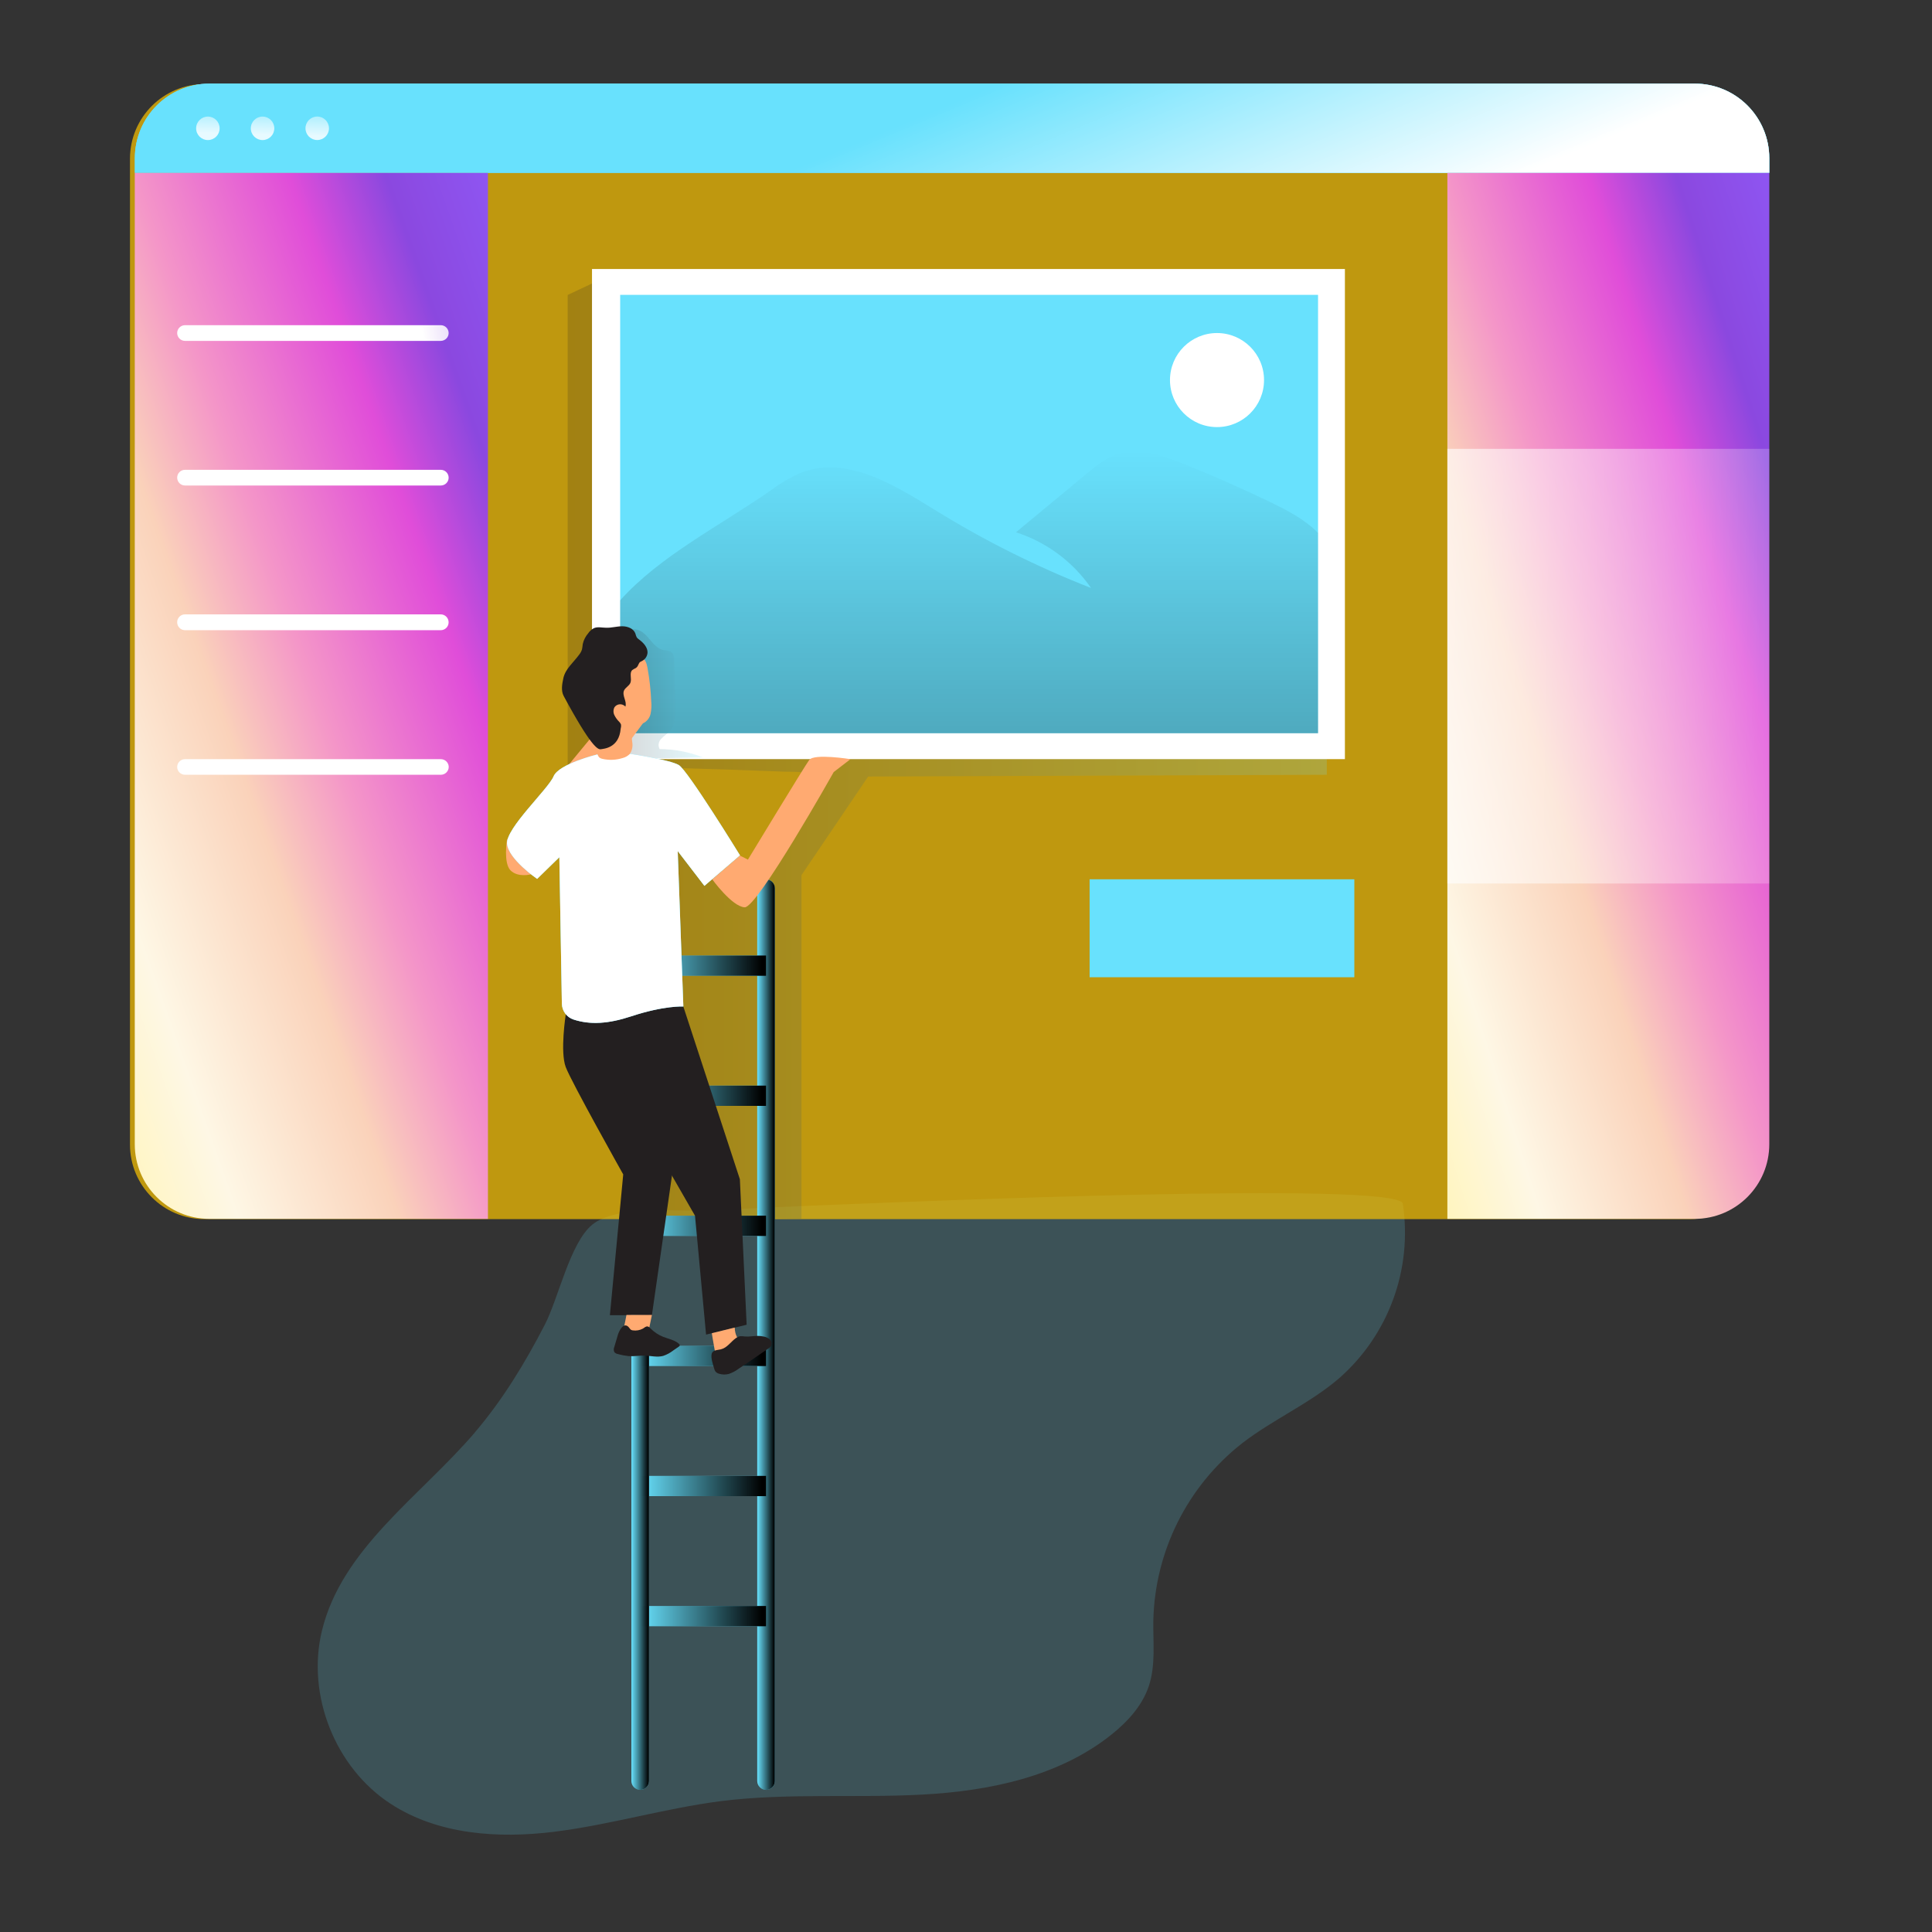 <svg width="500" height="500" viewBox="0 0 500 500" fill="none" xmlns="http://www.w3.org/2000/svg">
<rect x="0" y="0" width="500" height="500" fill="#333333" stroke="none"/>
<path opacity="0.18" d="M122.9 370.72C108.67 387.33 88.47 400.76 83.32 422.02C79.28 438.65 86.73 457.45 101.05 466.79C113.3 474.82 128.93 475.86 143.42 474.06C157.91 472.26 172.07 467.99 186.58 466.13C203.84 463.97 221.33 465.37 238.69 464.44C256.05 463.51 274.02 459.79 287.61 448.94C291.81 445.59 295.6 441.46 297.31 436.37C299.11 430.97 298.4 425.12 298.48 419.42C298.88 401.46 307.31 384.62 321.44 373.53C329.42 367.36 338.89 363.29 346.55 356.71C359.39 345.44 365.61 328.41 363.04 311.52C362.07 305.54 231.84 311.19 219.2 311.66C207.43 312.1 195.67 312.64 183.9 313.28C175.94 313.71 159.62 311.66 153.23 316.98C147.49 321.76 144.52 336.04 140.97 342.88C135.88 352.74 130.1 362.26 122.88 370.72H122.9Z" fill="#68E1FD"/>
<path d="M456.62 41.02V296.21C456.62 306.86 448 315.5 437.35 315.51H52.93C42.28 315.51 33.64 306.87 33.64 296.22V41.02C33.67 30.38 42.29 21.77 52.93 21.76H437.35C447.98 21.78 456.59 30.39 456.62 41.02Z" fill="url(#paint0_linear_1_230)" fill-opacity="0.7"/>
<path opacity="0.19" d="M153.22 73.36L146.91 76.33V203.52L163.41 263.08L165.69 314.68L207.43 315.44V226.48L224.68 200.97L343.37 200.51V193.9L153.23 73.36H153.22ZM209.1 203.71C207.43 207.5 203.88 211.06 201.4 214.38C198.36 218.47 195.28 222.54 192.15 226.61C191.88 227.01 191.52 227.36 191.12 227.63C189.66 228.46 187.96 227.08 186.89 225.79C180.79 218.42 176.08 210 173 200.94C172.79 200.5 172.76 199.99 172.9 199.52C173.21 198.84 174.14 198.76 174.9 198.76C184.31 199.02 193.72 199.33 203.13 199.71C206.35 199.83 211.09 199.14 209.1 203.69V203.71Z" fill="url(#paint1_linear_1_230)"/>
<path d="M457.89 40.95V44.74H34.9V40.95C34.9 30.29 43.54 21.65 54.2 21.64H438.59C449.25 21.64 457.88 30.28 457.89 40.94V40.95Z" fill="#68E1FD"/>
<path d="M457.89 40.95V44.74H34.9V40.95C34.9 30.29 43.54 21.65 54.2 21.64H438.59C449.25 21.64 457.88 30.28 457.89 40.94V40.95Z" fill="#68E1FD"/>
<path d="M457.89 40.95V44.74H34.9V40.95C34.9 30.29 43.54 21.65 54.2 21.64H438.59C449.25 21.64 457.88 30.28 457.89 40.94V40.95Z" fill="url(#paint2_linear_1_230)"/>
<path d="M56.84 33.21C56.84 34.89 55.48 36.25 53.8 36.25C52.12 36.25 50.76 34.89 50.76 33.21C50.76 31.53 52.12 30.17 53.8 30.17C55.48 30.17 56.84 31.53 56.84 33.21Z" fill="url(#paint3_linear_1_230)"/>
<path d="M70.99 33.21C70.99 34.89 69.63 36.25 67.95 36.25C66.27 36.25 64.91 34.89 64.91 33.21C64.91 31.53 66.27 30.17 67.95 30.17C69.63 30.17 70.99 31.53 70.99 33.21Z" fill="url(#paint4_linear_1_230)"/>
<path d="M82.1 36.24C83.779 36.24 85.14 34.879 85.14 33.2C85.14 31.521 83.779 30.16 82.1 30.16C80.421 30.16 79.06 31.521 79.06 33.2C79.06 34.879 80.421 36.24 82.1 36.24Z" fill="url(#paint5_linear_1_230)"/>
<path d="M126.28 44.76V315.44H54.18C43.53 315.44 34.89 306.8 34.88 296.15V44.76H126.27H126.28Z" fill="url(#paint6_linear_1_230)"/>
<path d="M114.08 88.22H47.88C46.76 88.22 45.86 87.31 45.85 86.19C45.85 85.08 46.75 84.17 47.86 84.16H114.08C115.2 84.16 116.1 85.07 116.11 86.19C116.11 87.31 115.2 88.21 114.08 88.22Z" fill="url(#paint7_linear_1_230)"/>
<path d="M114.08 125.65H47.88C46.76 125.65 45.86 124.74 45.85 123.62C45.85 122.5 46.75 121.59 47.87 121.59H114.08C115.2 121.59 116.11 122.5 116.11 123.62C116.11 124.74 115.2 125.64 114.08 125.65Z" fill="url(#paint8_linear_1_230)"/>
<path d="M114.08 163.09H47.88C46.76 163.09 45.86 162.18 45.85 161.06C45.83 159.94 46.73 159.01 47.85 159H47.87H114.07C115.19 159 116.09 159.91 116.1 161.03C116.12 162.15 115.22 163.08 114.1 163.09H114.08Z" fill="url(#paint9_linear_1_230)"/>
<path d="M114.08 200.51H47.88C46.77 200.51 45.86 199.61 45.85 198.5C45.85 197.39 46.75 196.48 47.86 196.47H114.08C115.19 196.47 116.1 197.34 116.13 198.45C116.14 199.57 115.24 200.49 114.12 200.51C114.11 200.51 114.09 200.51 114.08 200.51Z" fill="url(#paint10_linear_1_230)"/>
<path d="M350.5 227.56H281.99V252.91H350.5V227.56Z" fill="#68E1FD"/>
<path d="M457.89 44.76V296.13C457.89 306.78 449.27 315.43 438.61 315.44H374.58V44.76H457.89Z" fill="url(#paint11_linear_1_230)"/>
<path d="M457.89 116.16H374.58V228.65H457.89V116.16Z" fill="url(#paint12_linear_1_230)"/>
<path d="M348.06 69.62H153.21V196.46H348.06V69.62Z" fill="white"/>
<path d="M341.11 76.31H160.5V189.76H341.11V76.31Z" fill="#68E1FD"/>
<path d="M341.11 137.91V189.76H160.5V155.37C170.79 143.88 186 136.27 199.54 126.87C202 125.01 204.69 123.46 207.53 122.25C219.16 117.86 231.49 125.51 242.06 132.04C254.86 139.95 268.35 146.69 282.36 152.17C277.65 145.36 270.82 140.29 262.93 137.75L281.36 122.48C283.64 120.59 285.99 118.69 288.77 117.66C294.36 115.66 300.51 117.74 306.03 119.94C313.75 123.02 321.35 126.37 328.84 129.98C333.24 132.14 337.7 134.43 341.1 137.92L341.11 137.91Z" fill="url(#paint13_linear_1_230)"/>
<path d="M314.96 110.53C321.681 110.53 327.13 105.081 327.13 98.36C327.13 91.639 321.681 86.19 314.96 86.19C308.239 86.19 302.79 91.639 302.79 98.36C302.79 105.081 308.239 110.53 314.96 110.53Z" fill="white"/>
<path d="M165.68 463.22C166.94 463.22 167.96 462.2 167.96 460.94V229.86C167.96 228.6 166.94 227.58 165.68 227.58C164.42 227.58 163.4 228.6 163.4 229.86V460.92C163.4 462.18 164.42 463.2 165.68 463.2V463.22Z" fill="#68E1FD"/>
<path d="M198.25 463.22C199.51 463.22 200.53 462.2 200.53 460.94V229.86C200.53 228.6 199.51 227.58 198.25 227.58C196.99 227.58 195.97 228.6 195.97 229.86V460.92C195.97 462.18 196.99 463.2 198.25 463.2V463.22Z" fill="#68E1FD"/>
<path d="M198.25 247.29H165.69V252.53H198.25V247.29Z" fill="#68E1FD"/>
<path d="M198.25 280.96H165.69V286.2H198.25V280.96Z" fill="#68E1FD"/>
<path d="M198.25 314.62H165.69V319.86H198.25V314.62Z" fill="#68E1FD"/>
<path d="M198.25 348.29H165.69V353.53H198.25V348.29Z" fill="#68E1FD"/>
<path d="M198.25 381.96H165.69V387.2H198.25V381.96Z" fill="#68E1FD"/>
<path d="M198.25 415.63H165.69V420.87H198.25V415.63Z" fill="#68E1FD"/>
<path d="M165.68 463.22C166.94 463.22 167.96 462.2 167.96 460.94V229.86C167.96 228.6 166.94 227.58 165.68 227.58C164.42 227.58 163.4 228.6 163.4 229.86V460.92C163.4 462.18 164.42 463.2 165.68 463.2V463.22Z" fill="url(#paint14_linear_1_230)"/>
<path d="M198.25 463.22C199.51 463.22 200.53 462.2 200.53 460.94V229.86C200.53 228.6 199.51 227.58 198.25 227.58C196.99 227.58 195.97 228.6 195.97 229.86V460.92C195.97 462.18 196.99 463.2 198.25 463.2V463.22Z" fill="url(#paint15_linear_1_230)"/>
<path d="M198.25 247.29H165.69V252.53H198.25V247.29Z" fill="url(#paint16_linear_1_230)"/>
<path d="M198.25 280.96H165.69V286.2H198.25V280.96Z" fill="url(#paint17_linear_1_230)"/>
<path d="M198.25 314.62H165.69V319.86H198.25V314.62Z" fill="url(#paint18_linear_1_230)"/>
<path d="M198.25 348.29H165.69V353.53H198.25V348.29Z" fill="url(#paint19_linear_1_230)"/>
<path d="M198.25 381.96H165.69V387.2H198.25V381.96Z" fill="url(#paint20_linear_1_230)"/>
<path d="M198.25 415.63H165.69V420.87H198.25V415.63Z" fill="url(#paint21_linear_1_230)"/>
<path opacity="0.19" d="M167.48 164.69C168.75 166.15 169.98 167.98 171.89 168.29C172.49 168.29 173.09 168.43 173.64 168.66C174.4 169.13 174.49 170.18 174.51 171.05C174.62 174.99 174.72 178.93 174.82 182.86C174.88 185.07 174.82 187.5 173.39 189.16C172.74 189.92 171.87 190.4 171.18 191.15C170.42 191.84 170.23 192.96 170.71 193.86C174.55 193.87 178.36 194.6 181.93 196.02L161.27 196.44C160.75 196.5 160.22 196.4 159.75 196.17C159.04 195.71 158.94 194.74 158.92 193.89C158.84 190.51 158.92 187.14 159.1 183.77C159.32 181.53 159.35 179.28 159.21 177.04C158.93 174.22 157.97 171.41 158.51 168.63C159.38 164.15 163.83 160.52 167.46 164.7L167.48 164.69Z" fill="url(#paint22_linear_1_230)"/>
<path d="M137.39 226.28C137.39 226.28 134.06 227.17 132.14 225.27C130.22 223.37 131.21 217.28 131.21 217.28L165.69 175.47L166.37 187.22L137.39 226.28Z" fill="#FFAA71"/>
<path d="M184.33 227.57C184.33 227.57 189.44 234.64 192.72 234.81C196 234.98 215.77 199.8 215.77 199.8L220.1 196.47C220.1 196.47 210.7 194.95 209.43 196.67C208.16 198.39 193.56 222.47 193.56 222.47L191.48 221.42L184.32 227.57H184.33Z" fill="#FFAA71"/>
<path d="M146.42 262.52C146.42 262.52 144.9 272.2 146.42 276.18C147.94 280.16 161.29 303.94 161.29 303.94L157.84 340.37H168.71L173.95 303.94L167.95 276.18L175.02 260.62L146.42 262.52Z" fill="#231F20"/>
<path d="M156.52 274.03L179.87 314.63L182.73 345.39L193.23 342.84L191.48 305.19L176.64 259.86L153.87 262.02C153.87 262.02 154.43 270.7 156.51 274.03H156.52Z" fill="#231F20"/>
<path d="M184.22 345.04C184.22 345.04 185.45 352.98 186.01 353.55C186.57 354.12 190.97 353 190.97 353L198.25 348.3C198.25 348.3 198.25 346.02 192.77 347.36C192.77 347.36 190.33 347.5 190.14 343.57L184.21 345.04H184.22Z" fill="#FFAA71"/>
<path d="M168.72 340.31L167.96 343.94L174.18 348.29C174.18 348.29 173.93 349.44 171.73 349.94C169.53 350.44 159.72 349.63 159.59 348.64C159.46 347.65 161.17 344.53 161.31 344.19C161.45 343.85 162.13 340.3 162.13 340.3H168.73L168.72 340.31Z" fill="#FFAA71"/>
<path d="M154.6 195.24C154.6 195.24 144.61 197.67 143.26 200.92C141.91 204.17 130.94 214.31 131.22 218.31C131.49 222.31 139.01 227.46 139.01 227.46L144.76 221.85L145.41 259.75C145.44 261.63 146.66 263.28 148.45 263.86C152.78 265.26 157.43 264.98 163.4 263.01C171.89 260.2 176.85 260.48 176.85 260.48L175.39 220.26L182.3 229.26L191.51 221.36C191.51 221.36 177.98 199.35 175.67 197.99C173.36 196.62 163.03 195.08 163.03 195.08C163.03 195.08 158.47 197.85 154.61 195.23L154.6 195.24Z" fill="#68E1FD"/>
<path d="M154.6 195.24C154.6 195.24 144.61 197.67 143.26 200.92C141.91 204.17 130.94 214.31 131.22 218.31C131.49 222.31 139.01 227.46 139.01 227.46L144.76 221.85L145.41 259.75C145.44 261.63 146.66 263.28 148.45 263.86C152.78 265.26 157.43 264.98 163.4 263.01C171.89 260.2 176.85 260.48 176.85 260.48L175.39 220.26L182.3 229.26L191.51 221.36C191.51 221.36 177.98 199.35 175.67 197.99C173.36 196.62 163.03 195.08 163.03 195.08C163.03 195.08 158.47 197.85 154.61 195.23L154.6 195.24Z" fill="white"/>
<path d="M167.58 172.92C168.1 175.77 168.42 178.64 168.54 181.53C168.65 182.61 168.59 183.71 168.36 184.77C168.11 185.85 167.38 186.75 166.38 187.21C165.74 187.36 165.12 187.57 164.52 187.84C164.08 188.16 163.77 188.62 163.64 189.15C163.47 190.15 163.47 191.18 163.64 192.19C163.8 193.2 163.57 194.23 163.01 195.09C162.5 195.63 161.85 196 161.14 196.18C159.44 196.71 157.63 196.79 155.9 196.39C155.63 196.34 155.37 196.24 155.14 196.07C154.9 195.83 154.73 195.54 154.65 195.21C154.02 193.27 153.51 191.29 153.13 189.29C152.42 186.49 151.99 183.63 151.83 180.75C151.68 177.85 152.43 174.97 153.97 172.51C155.59 170.12 158.39 168.42 161.27 168.61C162.87 168.81 164.43 169.28 165.87 170.01C167.06 170.59 167.33 171.62 167.59 172.92H167.58Z" fill="#FFAA71"/>
<path d="M167.58 168.98C167.66 167.55 166.52 166.35 165.37 165.49C165.15 165.35 164.96 165.17 164.8 164.97C164.64 164.65 164.52 164.32 164.44 163.97C163.98 162.66 162.43 162.08 161.04 162.08C159.65 162.08 158.29 162.5 156.91 162.46C155.82 162.46 154.63 162.13 153.66 162.59C153.08 162.9 152.59 163.35 152.23 163.89C151.54 164.69 151.05 165.64 150.82 166.67C150.77 167.13 150.71 167.6 150.62 168.06C150.46 168.57 150.2 169.05 149.86 169.46C148.42 171.44 146.32 173.1 145.8 175.49C145.47 177.01 145.15 178.75 145.88 180.12C152.95 193.27 154.74 194.03 155.49 193.9C156.24 193.77 160.21 193.61 160.63 188.59C160.73 188.25 160.76 187.9 160.73 187.55C160.63 187.26 160.46 187 160.24 186.79C159.74 186.3 159.32 185.72 159.01 185.09C158.69 184.45 158.69 183.7 159.01 183.06C159.56 182.24 160.68 182.02 161.51 182.57C161.64 182.65 161.75 182.75 161.85 182.87C162.32 181.53 160.92 180.01 161.5 178.7C161.84 177.94 162.81 177.52 163.14 176.73C163.58 175.67 162.79 174.2 163.63 173.41C163.91 173.21 164.21 173.04 164.53 172.9C165.01 172.6 165.11 172.21 165.34 171.75C165.57 171.29 165.64 171.33 166.14 171.07C166.95 170.67 167.49 169.88 167.57 168.98H167.58Z" fill="#231F20"/>
<path d="M186.61 349.19C188.18 348.81 189.13 347.24 190.45 346.3C190.76 346.07 191.11 345.9 191.49 345.82C191.92 345.79 192.35 345.81 192.78 345.88C193.88 345.98 194.98 345.73 196.09 345.73C196.64 345.73 197.19 345.79 197.72 345.91C198.29 346.01 198.81 346.28 199.24 346.67C199.67 347.07 199.81 347.7 199.58 348.25C199.4 348.56 199.13 348.82 198.82 349.01C196.29 350.76 193.74 352.5 191.16 354.23C190.4 354.8 189.55 355.25 188.66 355.56C187.81 355.8 186.91 355.78 186.06 355.51C185.72 355.42 185.42 355.23 185.18 354.97C185 354.73 184.88 354.45 184.82 354.16C184.52 353.1 183.95 351.56 184.17 350.45C184.38 349.33 185.72 349.42 186.61 349.2V349.19Z" fill="#231F20"/>
<path d="M159.89 345.52L158.99 348.56C158.79 348.99 158.79 349.49 158.99 349.92C159.24 350.21 159.59 350.39 159.97 350.44C160.86 350.69 161.77 350.86 162.69 350.96C164.09 351.06 165.49 350.79 166.89 350.83C168.48 350.88 170.08 351.32 171.61 350.91C172.54 350.6 173.41 350.14 174.18 349.54L175.64 348.53C175.76 348.47 175.86 348.36 175.91 348.23C175.96 348.04 175.81 347.86 175.66 347.73C174.55 346.77 173.02 346.52 171.65 345.98C170.4 345.49 169.27 344.73 168.33 343.77C168.15 343.54 167.91 343.38 167.63 343.29C167.17 343.2 166.78 343.59 166.39 343.84C165.59 344.27 164.67 344.43 163.77 344.3C163.09 344.2 163.07 343.85 162.65 343.41C161.34 342.07 160.19 344.49 159.89 345.51V345.52Z" fill="#231F20"/>
<defs>
<linearGradient id="paint0_linear_1_230" x1="-8862.02" y1="1150.64" x2="-8862.02" y2="1533.39" gradientUnits="userSpaceOnUse">
<stop stop-color="#FCC400"/>
<stop offset="0.162" stop-color="#FBC000"/>
<stop offset="0.307" stop-color="#FBB500"/>
<stop offset="0.446" stop-color="#FBA300"/>
<stop offset="0.581" stop-color="#FA8900"/>
<stop offset="0.712" stop-color="#FA6800"/>
<stop offset="0.842" stop-color="#F93F00"/>
<stop offset="0.967" stop-color="#F81000"/>
<stop offset="1" stop-color="#F80300"/>
</linearGradient>
<linearGradient id="paint1_linear_1_230" x1="146.91" y1="194.4" x2="343.36" y2="194.4" gradientUnits="userSpaceOnUse">
<stop stop-color="#231F20"/>
<stop offset="1" stop-color="#68E1FD"/>
</linearGradient>
<linearGradient id="paint2_linear_1_230" x1="241.4" y1="28.91" x2="269.65" y2="96.71" gradientUnits="userSpaceOnUse">
<stop stop-color="white" stop-opacity="0"/>
<stop offset="1" stop-color="white"/>
</linearGradient>
<linearGradient id="paint3_linear_1_230" x1="54.11" y1="22.57" x2="53.77" y2="34.4" gradientUnits="userSpaceOnUse">
<stop stop-color="#68E1FD"/>
<stop offset="1" stop-color="#E7FAFF"/>
</linearGradient>
<linearGradient id="paint4_linear_1_230" x1="68.25" y1="22.97" x2="67.91" y2="34.81" gradientUnits="userSpaceOnUse">
<stop stop-color="#68E1FD"/>
<stop offset="1" stop-color="#E7FAFF"/>
</linearGradient>
<linearGradient id="paint5_linear_1_230" x1="82.37" y1="23.37" x2="82.04" y2="35.21" gradientUnits="userSpaceOnUse">
<stop stop-color="#68E1FD"/>
<stop offset="1" stop-color="#E7FAFF"/>
</linearGradient>
<linearGradient id="paint6_linear_1_230" x1="125.53" y1="44.45" x2="-39.86" y2="102.655" gradientUnits="userSpaceOnUse">
<stop stop-color="#8E55F1"/>
<stop offset="0.141" stop-color="#8B48DF"/>
<stop offset="0.275" stop-color="#E04DD9"/>
<stop offset="0.492" stop-color="#F496C8"/>
<stop offset="0.633" stop-color="#FAD2BA"/>
<stop offset="0.857" stop-color="#FEF7E5"/>
<stop offset="1" stop-color="#FFF5BF"/>
</linearGradient>
<linearGradient id="paint7_linear_1_230" x1="150.52" y1="74.98" x2="108.59" y2="81.74" gradientUnits="userSpaceOnUse">
<stop stop-color="white" stop-opacity="0"/>
<stop offset="1" stop-color="white"/>
</linearGradient>
<linearGradient id="paint8_linear_1_230" x1="156.41" y1="111.46" x2="114.48" y2="118.22" gradientUnits="userSpaceOnUse">
<stop stop-color="white" stop-opacity="0"/>
<stop offset="1" stop-color="white"/>
</linearGradient>
<linearGradient id="paint9_linear_1_230" x1="162.29" y1="147.93" x2="120.36" y2="154.69" gradientUnits="userSpaceOnUse">
<stop stop-color="white" stop-opacity="0"/>
<stop offset="1" stop-color="white"/>
</linearGradient>
<linearGradient id="paint10_linear_1_230" x1="168.18" y1="184.43" x2="126.25" y2="191.2" gradientUnits="userSpaceOnUse">
<stop stop-color="white" stop-opacity="0"/>
<stop offset="1" stop-color="white"/>
</linearGradient>
<linearGradient id="paint11_linear_1_230" x1="457.207" y1="44.45" x2="303.591" y2="93.726" gradientUnits="userSpaceOnUse">
<stop stop-color="#8E55F1"/>
<stop offset="0.141" stop-color="#8B48DF"/>
<stop offset="0.275" stop-color="#E04DD9"/>
<stop offset="0.492" stop-color="#F496C8"/>
<stop offset="0.633" stop-color="#FAD2BA"/>
<stop offset="0.857" stop-color="#FEF7E5"/>
<stop offset="1" stop-color="#FFF5BF"/>
</linearGradient>
<linearGradient id="paint12_linear_1_230" x1="494.82" y1="173.58" x2="305.53" y2="170.75" gradientUnits="userSpaceOnUse">
<stop stop-color="white" stop-opacity="0"/>
<stop offset="1" stop-color="white"/>
</linearGradient>
<linearGradient id="paint13_linear_1_230" x1="250.81" y1="116.67" x2="250.81" y2="425.74" gradientUnits="userSpaceOnUse">
<stop stop-opacity="0"/>
<stop offset="0.97"/>
</linearGradient>
<linearGradient id="paint14_linear_1_230" x1="163.39" y1="345.41" x2="167.99" y2="345.41" gradientUnits="userSpaceOnUse">
<stop stop-opacity="0"/>
<stop offset="0.97"/>
</linearGradient>
<linearGradient id="paint15_linear_1_230" x1="195.96" y1="345.41" x2="200.55" y2="345.41" gradientUnits="userSpaceOnUse">
<stop stop-opacity="0"/>
<stop offset="0.97"/>
</linearGradient>
<linearGradient id="paint16_linear_1_230" x1="165.69" y1="249.91" x2="198.25" y2="249.91" gradientUnits="userSpaceOnUse">
<stop stop-opacity="0"/>
<stop offset="0.97"/>
</linearGradient>
<linearGradient id="paint17_linear_1_230" x1="165.69" y1="283.58" x2="198.25" y2="283.58" gradientUnits="userSpaceOnUse">
<stop stop-opacity="0"/>
<stop offset="0.97"/>
</linearGradient>
<linearGradient id="paint18_linear_1_230" x1="165.69" y1="317.24" x2="198.25" y2="317.24" gradientUnits="userSpaceOnUse">
<stop stop-opacity="0"/>
<stop offset="0.97"/>
</linearGradient>
<linearGradient id="paint19_linear_1_230" x1="165.69" y1="350.92" x2="198.25" y2="350.92" gradientUnits="userSpaceOnUse">
<stop stop-opacity="0"/>
<stop offset="0.97"/>
</linearGradient>
<linearGradient id="paint20_linear_1_230" x1="165.69" y1="384.58" x2="198.25" y2="384.58" gradientUnits="userSpaceOnUse">
<stop stop-opacity="0"/>
<stop offset="0.97"/>
</linearGradient>
<linearGradient id="paint21_linear_1_230" x1="165.69" y1="418.25" x2="198.25" y2="418.25" gradientUnits="userSpaceOnUse">
<stop stop-opacity="0"/>
<stop offset="0.97"/>
</linearGradient>
<linearGradient id="paint22_linear_1_230" x1="158.36" y1="179.65" x2="181.94" y2="179.65" gradientUnits="userSpaceOnUse">
<stop stop-color="#231F20"/>
<stop offset="1" stop-color="#68E1FD"/>
</linearGradient>
</defs>
</svg>

